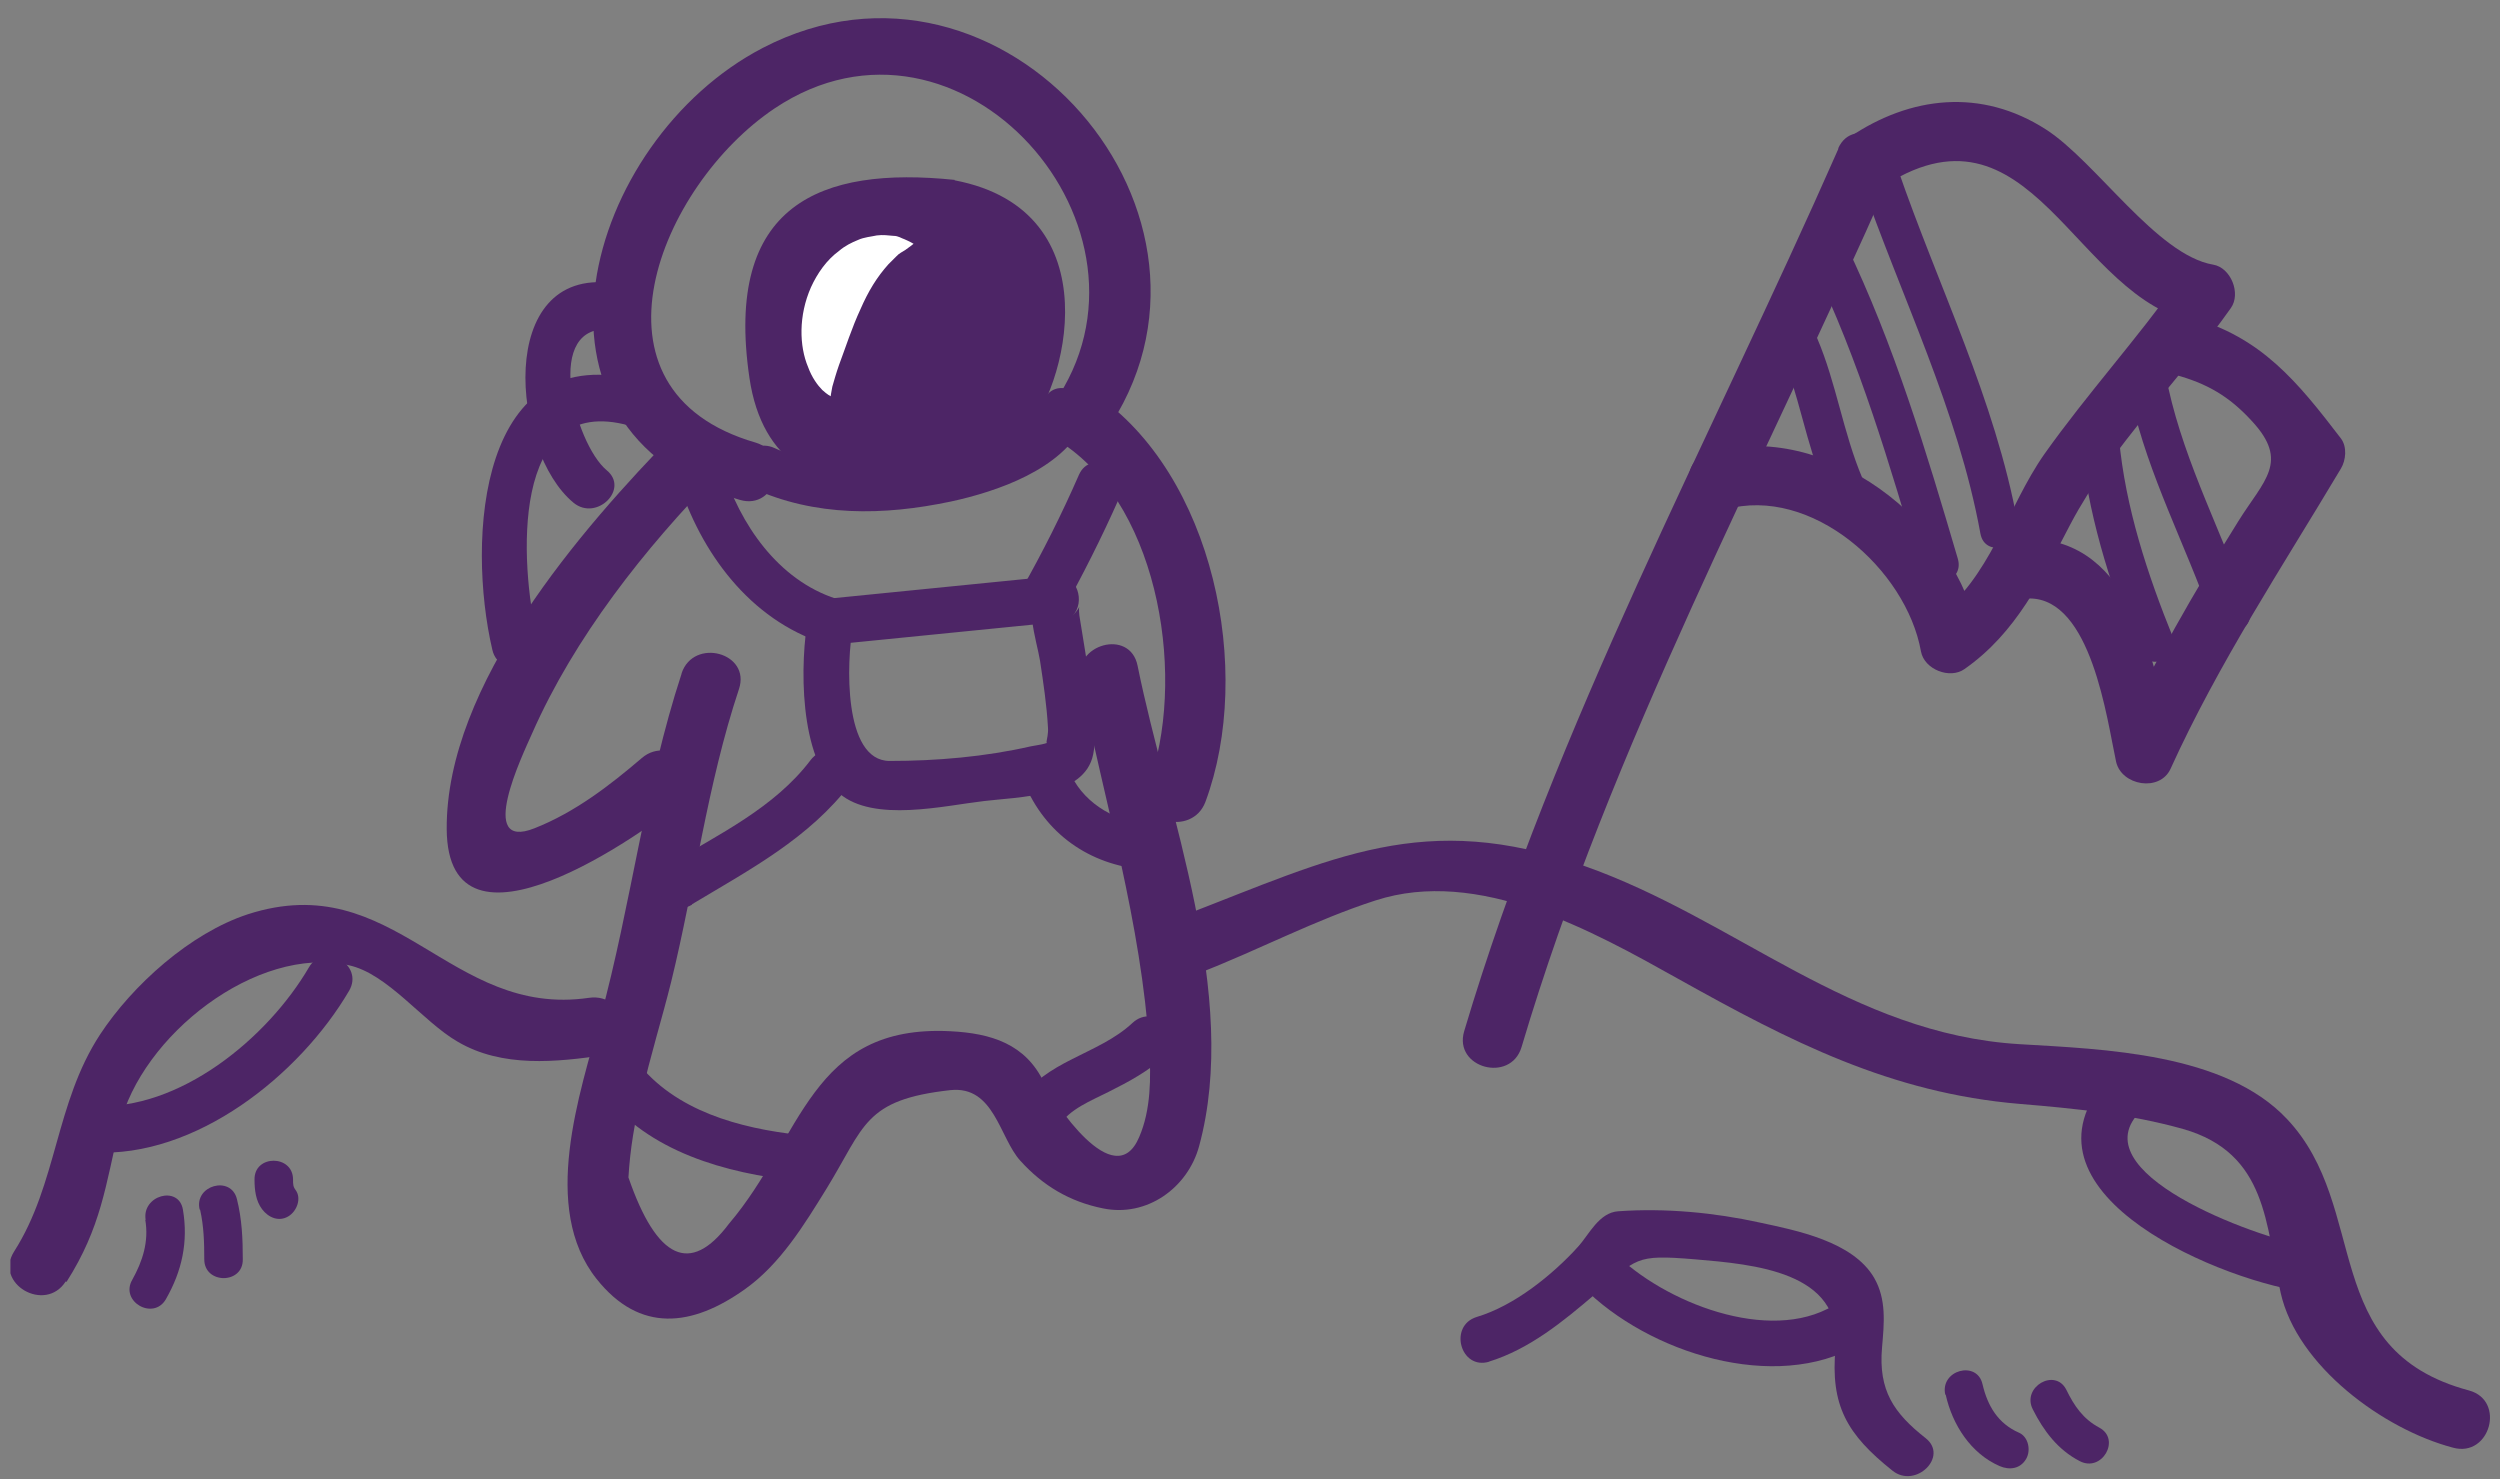 <svg width="120" height="71" viewBox="0 0 120 71" fill="none" xmlns="http://www.w3.org/2000/svg">
<rect x="0" y="0" width="120" height="71" fill="#808080" stroke="none"/>
<g clip-path="url(#clip0_3487_149)">
<path d="M3.193 61.53C4.861 58.903 5.062 56.918 5.746 54.031C6.771 49.74 12.297 45.348 16.739 46.331C18.608 46.732 20.297 49.038 21.965 50C24.115 51.264 26.708 50.983 29.039 50.642C30.848 50.381 30.084 47.634 28.275 47.895C21.543 48.877 18.97 41.599 11.896 43.885C9.142 44.787 6.369 47.273 4.801 49.66C2.65 52.948 2.751 56.818 0.681 60.066C-0.304 61.61 2.168 63.054 3.153 61.51L3.193 61.53Z" fill="#4D2566"/>
<path d="M32.717 32.335C30.948 37.729 30.305 43.403 28.818 48.857C27.833 52.487 25.924 57.981 28.637 61.39C30.707 63.996 33.219 63.696 35.772 61.871C37.46 60.668 38.606 58.783 39.671 57.059C41.52 54.051 41.46 52.788 45.62 52.326C47.73 52.106 47.971 54.612 48.976 55.715C50.062 56.918 51.348 57.68 52.936 58.001C55.046 58.442 57.015 57.018 57.558 55.013C59.528 47.775 56.031 39.012 54.604 31.954C54.242 30.149 51.489 30.911 51.85 32.716C53.036 38.551 54.785 44.346 55.166 50.321C55.247 51.725 55.247 53.269 54.684 54.572C53.498 57.399 50.524 52.808 50.122 51.985C49.237 50.101 47.569 49.599 45.62 49.499C38.887 49.158 38.525 54.592 34.988 58.743C33.139 61.209 31.531 60.467 30.165 56.517C30.245 55.154 30.466 53.81 30.808 52.507C31.21 50.702 31.772 48.917 32.215 47.133C33.36 42.461 33.943 37.669 35.47 33.077C36.053 31.332 33.3 30.59 32.717 32.315V32.335Z" fill="#4D2566"/>
<path d="M32.436 20.745C27.873 25.417 21.402 32.856 21.442 39.794C21.482 46.672 30.948 39.975 32.818 38.391C34.224 37.207 32.194 35.202 30.808 36.385C29.26 37.709 27.592 38.992 25.663 39.754C22.849 40.877 25.08 36.245 25.542 35.202C27.572 30.59 30.948 26.319 34.446 22.75C35.732 21.427 33.722 19.422 32.436 20.745Z" fill="#4D2566"/>
<path d="M36.274 21.246C27.612 18.74 31.672 8.895 37.179 5.205C46.082 -0.75 56.433 11.02 50.564 19.382C50.102 20.043 50.484 20.926 51.066 21.327C55.729 24.475 56.955 32.756 55.106 37.729C54.463 39.453 57.216 40.195 57.86 38.491C60.191 32.215 58.261 22.75 52.514 18.88C52.674 19.522 52.855 20.184 53.016 20.825C60.332 10.419 48.132 -3.678 36.616 2.298C28.054 6.749 24.135 20.705 35.511 23.994C37.279 24.515 38.023 21.768 36.274 21.246Z" fill="#4D2566"/>
<path d="M30.788 18.299C22.929 16.113 22.407 25.959 23.633 31.192C23.954 32.596 26.125 31.994 25.783 30.59C24.959 27.122 24.457 18.84 30.185 20.424C31.571 20.805 32.154 18.66 30.788 18.279V18.299Z" fill="#4D2566"/>
<path d="M29.401 13.587C23.753 12.845 24.557 21.688 27.532 24.134C28.637 25.036 30.225 23.472 29.119 22.57C27.592 21.307 25.984 15.371 29.421 15.832C30.848 16.013 30.828 13.787 29.421 13.607L29.401 13.587Z" fill="#4D2566"/>
<path d="M38.807 29.528C38.385 31.794 38.324 36.385 40.294 38.09C41.942 39.493 45.319 38.671 47.228 38.451C48.836 38.25 52.071 38.27 52.473 36.205C52.715 35.002 52.433 33.698 52.272 32.495C52.172 31.753 52.051 31.032 51.931 30.29C51.891 30.049 51.85 29.788 51.81 29.548C51.73 28.926 51.971 29.067 51.489 29.548C52.112 28.906 51.71 27.543 50.705 27.643C47.087 28.004 43.489 28.365 39.872 28.726C38.445 28.866 38.445 31.092 39.872 30.951C43.489 30.59 47.087 30.23 50.705 29.869C50.443 29.227 50.182 28.605 49.921 27.964C49.077 28.806 49.76 30.731 49.921 31.713C50.082 32.776 50.242 33.839 50.303 34.922C50.343 35.523 50.021 35.864 50.504 35.543C50.242 35.724 49.78 35.764 49.479 35.824C47.288 36.325 44.957 36.526 42.706 36.526C40.455 36.526 40.636 31.713 40.937 30.109C41.198 28.706 39.048 28.104 38.787 29.508L38.807 29.528Z" fill="#4D2566"/>
<path d="M33.219 43.403C35.993 41.739 38.847 40.235 40.837 37.608C41.701 36.465 39.771 35.363 38.907 36.486C37.179 38.772 34.486 40.055 32.094 41.498C30.868 42.24 31.994 44.165 33.219 43.423V43.403Z" fill="#4D2566"/>
<path d="M32.536 23.031C33.621 26.52 35.993 29.748 39.57 30.891C40.937 31.332 41.52 29.187 40.153 28.746C37.34 27.843 35.511 25.157 34.666 22.43C34.245 21.066 32.094 21.647 32.516 23.031H32.536Z" fill="#4D2566"/>
<path d="M51.79 22.79C50.966 24.675 50.041 26.52 49.017 28.325C48.313 29.568 50.242 30.691 50.946 29.448C51.951 27.643 52.875 25.818 53.719 23.913C54.302 22.61 52.373 21.487 51.79 22.79Z" fill="#4D2566"/>
<path d="M49.157 37.568C50.162 40.015 52.292 41.519 54.925 41.739C56.352 41.859 56.352 39.634 54.925 39.513C53.378 39.393 51.891 38.431 51.308 36.967C50.765 35.663 48.614 36.225 49.157 37.548V37.568Z" fill="#4D2566"/>
<path d="M29.341 52.948C31.752 55.595 35.49 56.437 38.927 56.758C40.354 56.878 40.354 54.652 38.927 54.532C36.073 54.271 32.918 53.569 30.928 51.384C29.964 50.321 28.376 51.905 29.341 52.968V52.948Z" fill="#4D2566"/>
<path d="M50.825 54.051C51.328 53.229 52.393 52.828 53.217 52.407C54.182 51.925 55.146 51.404 55.95 50.662C56.995 49.679 55.428 48.115 54.362 49.098C52.715 50.642 50.122 50.903 48.896 52.928C48.152 54.151 50.082 55.274 50.825 54.051Z" fill="#4D2566"/>
<path d="M45.821 8.634C39.389 7.972 34.747 9.797 35.973 18.138C37.199 26.46 47.167 22.81 49.157 20.805C51.167 18.8 53.478 10.118 45.821 8.654V8.634Z" fill="#4D2566"/>
<path d="M36.073 23.412C39.128 24.816 42.404 24.755 45.64 24.074C47.871 23.592 50.966 22.53 52.031 20.324C52.654 19.041 50.725 17.898 50.102 19.201C49.278 20.905 46.705 21.507 45.037 21.928C42.505 22.57 39.59 22.61 37.179 21.507C35.872 20.905 34.747 22.831 36.053 23.432L36.073 23.412Z" fill="#4D2566"/>
<path d="M43.851 11.702C43.851 11.702 43.711 11.822 43.449 12.003C43.329 12.083 43.148 12.163 43.027 12.303C42.907 12.424 42.786 12.544 42.645 12.684C42.103 13.286 41.681 13.968 41.299 14.85C40.897 15.712 40.575 16.715 40.274 17.517C40.133 17.918 40.033 18.279 39.952 18.559C39.892 18.86 39.872 19.021 39.872 19.021C39.872 19.021 39.711 18.941 39.47 18.72C39.249 18.499 38.968 18.118 38.787 17.617C38.364 16.614 38.324 15.151 38.927 13.787C39.229 13.126 39.671 12.484 40.274 12.043C40.555 11.802 40.877 11.642 41.178 11.521C41.48 11.381 41.821 11.361 42.083 11.301C42.364 11.261 42.666 11.301 42.887 11.321C43.128 11.321 43.269 11.441 43.409 11.481C43.691 11.602 43.851 11.702 43.851 11.702Z" fill="white"/>
<path d="M57.598 46.692C60.432 45.589 63.105 44.165 66.019 43.223C70.963 41.619 76.41 44.667 80.57 46.993C85.916 49.98 90.74 52.467 96.95 52.988C99.623 53.209 102.196 53.469 104.788 54.191C108.848 55.354 108.748 58.823 109.471 62.051C110.255 65.56 114.395 68.608 117.751 69.49C119.52 69.972 120.284 67.225 118.515 66.743C111.24 64.798 113.812 57.981 109.773 53.71C106.798 50.542 100.97 50.361 96.95 50.121C88.851 49.639 83.324 44.125 76.028 41.559C68.371 38.852 63.989 41.178 56.855 43.925C55.166 44.586 55.89 47.334 57.618 46.672L57.598 46.692Z" fill="#4D2566"/>
<path d="M88.248 7.13C82.058 21.186 74.682 34.721 70.28 49.499C69.758 51.264 72.511 52.005 73.034 50.261C77.355 35.724 84.61 22.389 90.7 8.574C91.423 6.91 88.971 5.466 88.228 7.13H88.248Z" fill="#4D2566"/>
<path d="M90.197 9.075C97.533 4.102 99.543 14.469 105.472 15.472C105.19 14.77 104.909 14.088 104.628 13.386C102.578 16.274 100.186 18.9 98.136 21.788C96.347 24.334 95.523 27.823 92.87 29.688C93.574 29.969 94.257 30.25 94.96 30.53C93.976 24.996 87.605 20.144 82.058 21.708C80.289 22.209 81.053 24.956 82.821 24.455C86.941 23.292 91.504 27.322 92.207 31.272C92.368 32.134 93.594 32.616 94.297 32.114C96.789 30.37 97.995 27.803 99.382 25.157C101.392 21.347 104.607 18.299 107.079 14.79C107.582 14.088 107.079 12.845 106.235 12.704C103.522 12.243 100.608 7.752 98.196 6.208C95.101 4.223 91.704 4.604 88.77 6.589C87.263 7.611 88.69 10.078 90.217 9.035L90.197 9.075Z" fill="#4D2566"/>
<path d="M97.412 28.726C100.387 28.726 101.13 34.52 101.573 36.566C101.834 37.709 103.663 38.03 104.185 36.907C106.477 31.854 109.531 27.242 112.365 22.49C112.606 22.089 112.667 21.447 112.365 21.046C110.275 18.319 108.547 16.173 105.13 15.231C103.361 14.75 102.598 17.497 104.366 17.978C105.934 18.399 106.999 19.021 108.084 20.204C109.913 22.169 108.667 23.051 107.441 25.016C105.331 28.405 103.341 31.814 101.693 35.463C102.557 35.583 103.422 35.684 104.306 35.804C103.482 32.054 102.336 25.838 97.392 25.878C95.563 25.878 95.563 28.726 97.392 28.726H97.412Z" fill="#4D2566"/>
<path d="M4.479 55.314C9.383 55.595 14.388 51.605 16.759 47.554C17.483 46.311 15.553 45.188 14.83 46.431C12.84 49.84 8.599 53.329 4.479 53.088C3.032 53.008 3.052 55.234 4.479 55.314Z" fill="#4D2566"/>
<path d="M100.97 51.986C96.588 57.399 106.838 61.59 110.898 62.051C112.325 62.212 112.305 59.986 110.898 59.826C108.908 59.605 100.126 56.537 102.537 53.569C103.442 52.467 101.874 50.883 100.95 51.986H100.97Z" fill="#4D2566"/>
<path d="M71.466 65.36C73.415 64.758 75.023 63.435 76.551 62.132C78.601 60.387 78.44 60.207 81.354 60.447C84.168 60.688 88.449 61.029 88.107 64.678C87.846 67.465 88.65 68.849 90.84 70.593C91.946 71.476 93.554 69.912 92.428 69.029C90.901 67.826 90.157 66.743 90.338 64.678C90.438 63.515 90.559 62.372 89.956 61.33C88.931 59.585 86.238 59.064 84.469 58.683C82.279 58.201 79.927 57.981 77.676 58.141C76.752 58.201 76.269 59.264 75.747 59.846C74.501 61.209 72.692 62.673 70.883 63.214C69.516 63.635 70.099 65.781 71.486 65.36H71.466Z" fill="#4D2566"/>
<path d="M75.686 61.47C78.641 64.718 84.71 66.824 88.831 64.758C90.117 64.117 88.991 62.192 87.705 62.833C84.51 64.438 79.465 62.312 77.254 59.886C76.289 58.823 74.702 60.407 75.666 61.45L75.686 61.47Z" fill="#4D2566"/>
<path d="M6.972 58.542C7.152 59.585 6.851 60.527 6.348 61.43C5.746 62.472 7.353 63.395 7.956 62.372C8.74 61.009 9.042 59.605 8.78 58.061C8.579 56.878 6.791 57.379 6.992 58.562L6.972 58.542Z" fill="#4D2566"/>
<path d="M9.604 58.061C9.785 58.863 9.805 59.645 9.805 60.447C9.805 61.65 11.675 61.65 11.654 60.447C11.654 59.465 11.614 58.522 11.373 57.56C11.092 56.397 9.303 56.898 9.584 58.061H9.604Z" fill="#4D2566"/>
<path d="M12.217 56.617C12.217 57.119 12.277 57.64 12.579 58.041C12.88 58.442 13.383 58.663 13.845 58.382C14.247 58.141 14.488 57.52 14.187 57.119C14.066 56.958 14.066 56.838 14.066 56.617C14.066 55.414 12.197 55.414 12.217 56.617Z" fill="#4D2566"/>
<path d="M93.393 66.944C93.714 68.388 94.599 69.771 95.985 70.373C96.448 70.573 96.97 70.513 97.252 70.032C97.493 69.631 97.372 68.969 96.91 68.769C95.905 68.328 95.403 67.485 95.161 66.443C94.9 65.28 93.111 65.761 93.373 66.944H93.393Z" fill="#4D2566"/>
<path d="M97.573 67.646C98.096 68.688 98.779 69.591 99.824 70.132C100.889 70.694 101.814 69.089 100.769 68.528C99.985 68.107 99.563 67.485 99.181 66.703C98.638 65.641 97.031 66.583 97.573 67.646Z" fill="#4D2566"/>
<path d="M85.434 16.735C86.359 18.92 86.68 21.287 87.605 23.452C88.067 24.535 89.856 24.054 89.393 22.951C88.469 20.765 88.147 18.399 87.223 16.233C86.76 15.151 84.972 15.632 85.434 16.735Z" fill="#4D2566"/>
<path d="M86.981 12.644C89.253 17.316 90.72 22.349 92.187 27.322C92.528 28.465 94.317 27.984 93.976 26.821C92.468 21.688 90.921 16.534 88.589 11.702C88.067 10.619 86.459 11.562 86.981 12.644Z" fill="#4D2566"/>
<path d="M89.293 8.574C91.262 14.268 93.976 19.662 95.061 25.618C95.282 26.801 97.071 26.299 96.85 25.116C95.764 19.161 93.031 13.747 91.082 8.073C90.7 6.95 88.891 7.431 89.293 8.574Z" fill="#4D2566"/>
<path d="M99.864 21.066C100.186 24.555 101.231 27.924 102.537 31.152C102.98 32.235 104.788 31.773 104.326 30.651C103.08 27.583 102.015 24.354 101.713 21.046C101.593 19.863 99.744 19.863 99.844 21.046L99.864 21.066Z" fill="#4D2566"/>
<path d="M102.296 19.141C103.12 22.831 104.909 26.159 106.155 29.708C106.557 30.831 108.346 30.35 107.944 29.207C106.698 25.658 104.909 22.329 104.085 18.64C103.824 17.477 102.035 17.958 102.296 19.141Z" fill="#4D2566"/>
</g>
<defs>
<clipPath id="clip0_3487_149">
<rect width="119" height="70" fill="white" transform="translate(0.5 0.874)"/>
</clipPath>
</defs>
</svg>
